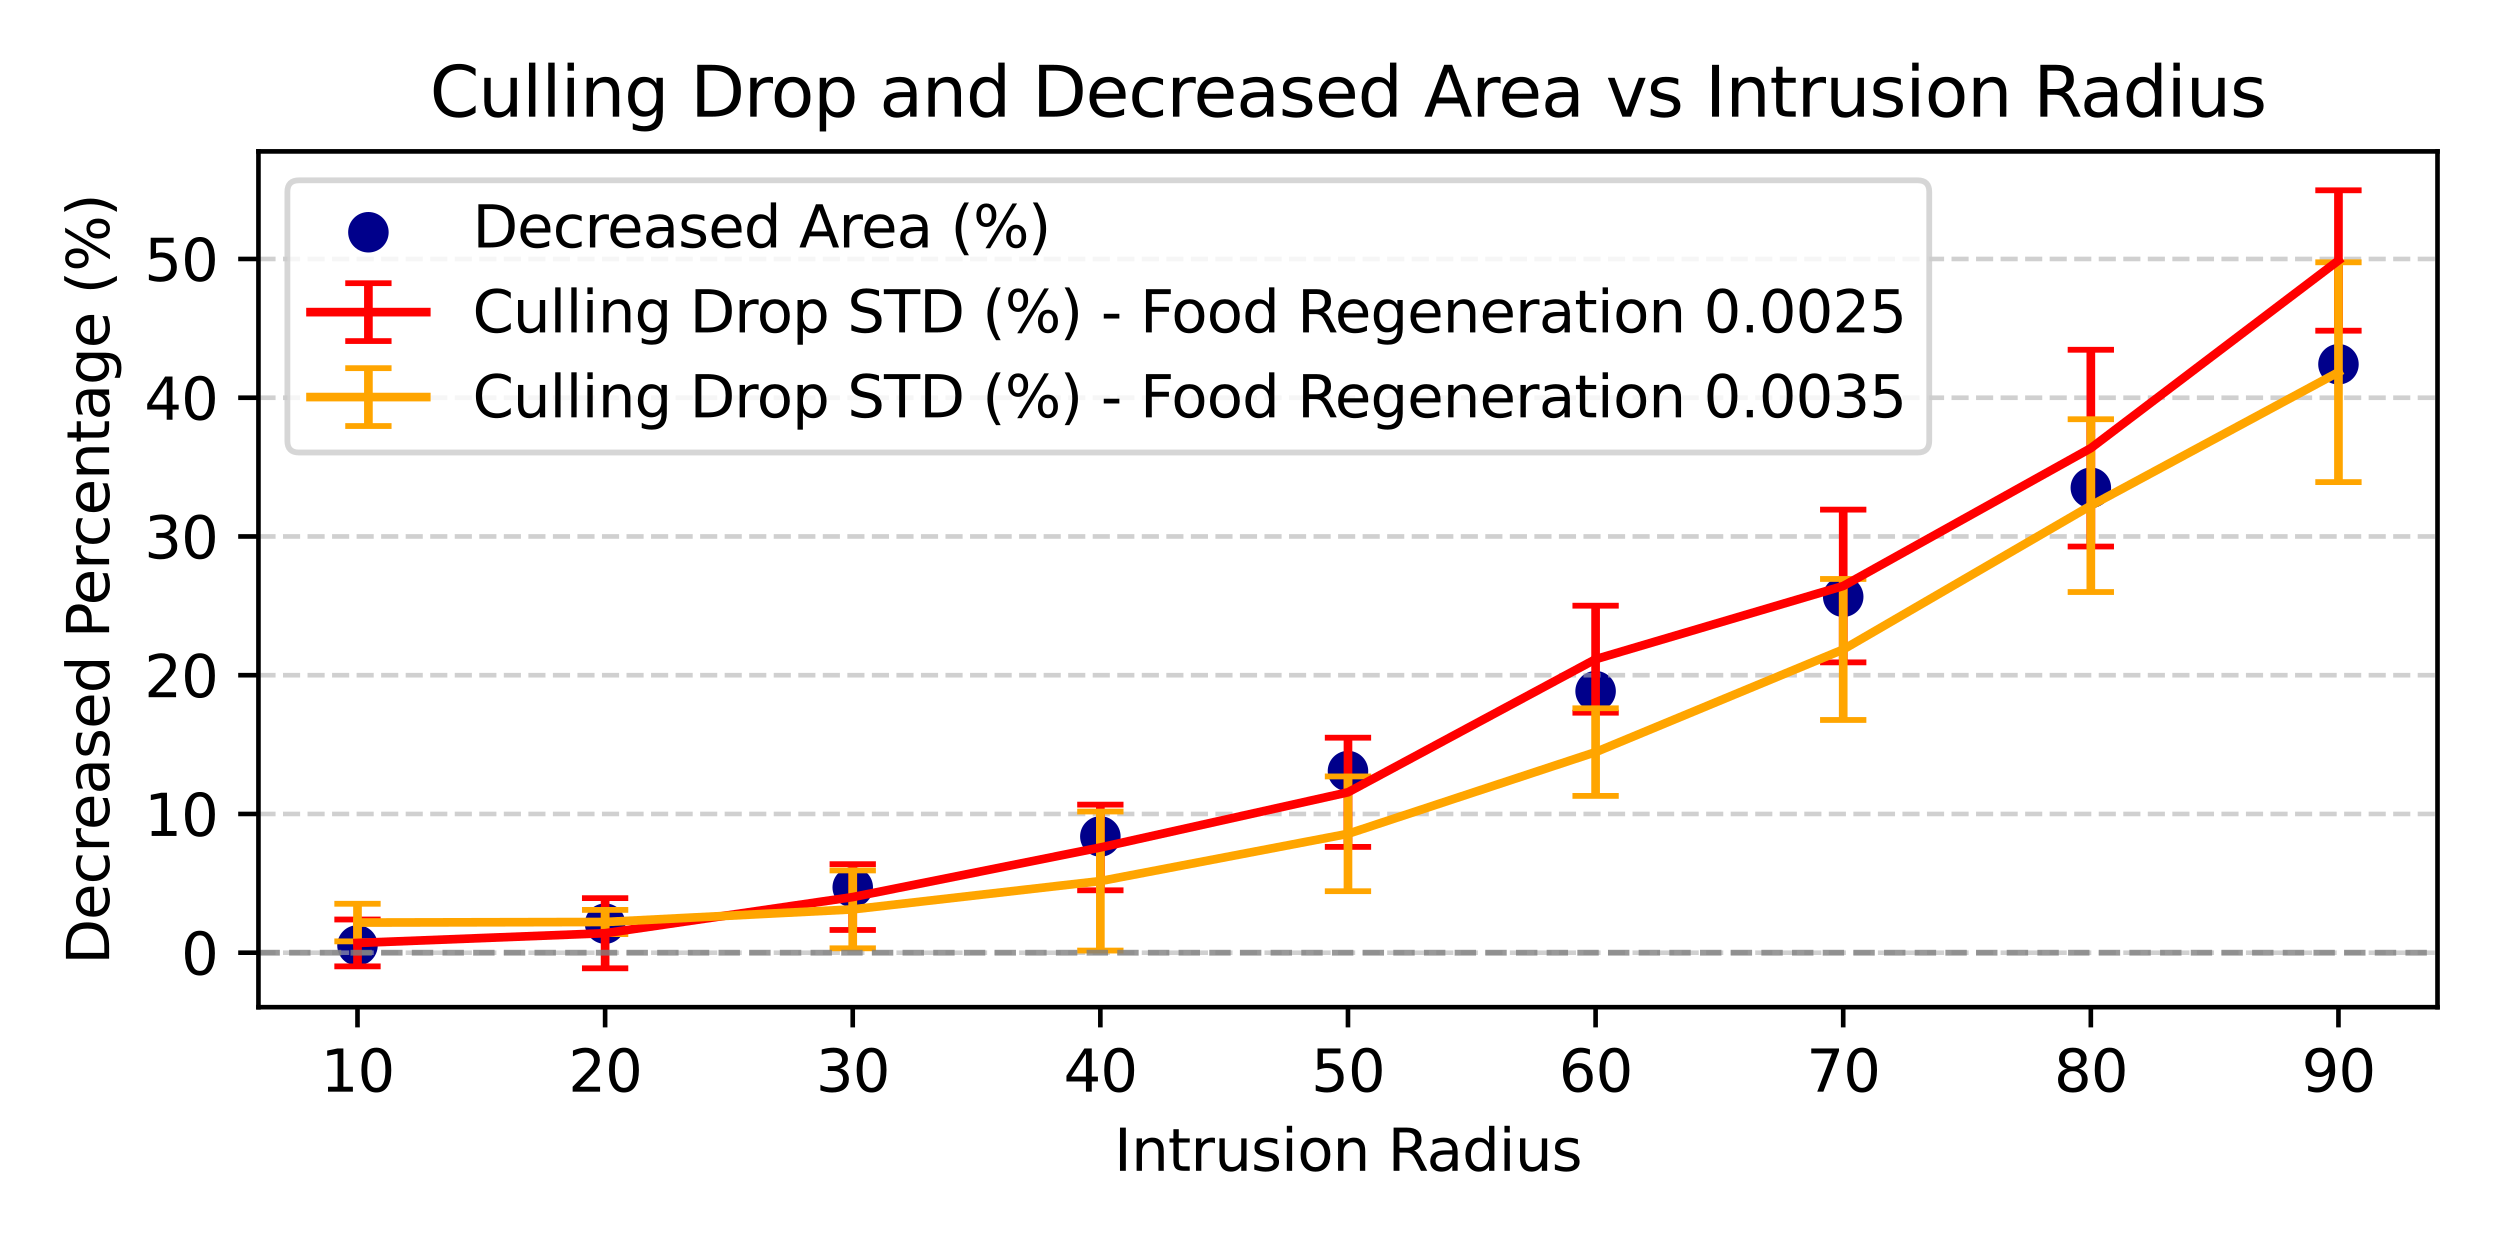 <?xml version="1.0" encoding="utf-8" standalone="no"?>
<!DOCTYPE svg PUBLIC "-//W3C//DTD SVG 1.1//EN"
  "http://www.w3.org/Graphics/SVG/1.1/DTD/svg11.dtd">
<svg xmlns:xlink="http://www.w3.org/1999/xlink" width="432pt" height="216pt" viewBox="0 0 432 216" xmlns="http://www.w3.org/2000/svg" version="1.1">
 <defs>
  <style type="text/css">*{stroke-linejoin: round; stroke-linecap: butt}</style>
 </defs>
 <g id="figure_1">
  <g id="patch_1">
   <path d="M 0 216 
L 432 216 
L 432 0 
L 0 0 
z
" style="fill: #ffffff"/>
  </g>
  <g id="axes_1">
   <g id="patch_2">
    <path d="M 44.66 174.04 
L 421.2 174.04 
L 421.2 26.16 
L 44.66 26.16 
z
" style="fill: #ffffff"/>
   </g>
   <g id="PathCollection_1">
    <defs>
     <path id="m82c7181d21" d="M 0 3 
C 0.796 3 1.559 2.684 2.121 2.121 
C 2.684 1.559 3 0.796 3 0 
C 3 -0.796 2.684 -1.559 2.121 -2.121 
C 1.559 -2.684 0.796 -3 0 -3 
C -0.796 -3 -1.559 -2.684 -2.121 -2.121 
C -2.684 -1.559 -3 -0.796 -3 0 
C -3 0.796 -2.684 1.559 -2.121 2.121 
C -1.559 2.684 -0.796 3 0 3 
z
" style="stroke: #00008b"/>
    </defs>
    <g clip-path="url(#pf0af409a77)">
     <use xlink:href="#m82c7181d21" x="61.775" y="163.373" style="fill: #00008b; stroke: #00008b"/>
     <use xlink:href="#m82c7181d21" x="104.564" y="159.607" style="fill: #00008b; stroke: #00008b"/>
     <use xlink:href="#m82c7181d21" x="147.353" y="153.33" style="fill: #00008b; stroke: #00008b"/>
     <use xlink:href="#m82c7181d21" x="190.141" y="144.542" style="fill: #00008b; stroke: #00008b"/>
     <use xlink:href="#m82c7181d21" x="232.93" y="133.244" style="fill: #00008b; stroke: #00008b"/>
     <use xlink:href="#m82c7181d21" x="275.719" y="119.436" style="fill: #00008b; stroke: #00008b"/>
     <use xlink:href="#m82c7181d21" x="318.507" y="103.116" style="fill: #00008b; stroke: #00008b"/>
     <use xlink:href="#m82c7181d21" x="361.296" y="84.286" style="fill: #00008b; stroke: #00008b"/>
     <use xlink:href="#m82c7181d21" x="404.085" y="62.945" style="fill: #00008b; stroke: #00008b"/>
    </g>
   </g>
   <g id="matplotlib.axis_1">
    <g id="xtick_1">
     <g id="line2d_1">
      <defs>
       <path id="mc4e5db2b30" d="M 0 0 
L 0 3.5 
" style="stroke: #000000; stroke-width: 0.8"/>
      </defs>
      <g>
       <use xlink:href="#mc4e5db2b30" x="61.775" y="174.04" style="stroke: #000000; stroke-width: 0.8"/>
      </g>
     </g>
     <g id="text_1">
      <!-- 10 -->
      <g transform="translate(55.413 188.638) scale(0.1 -0.1)">
       <defs>
        <path id="DejaVuSans-31" d="M 794 531 
L 1825 531 
L 1825 4091 
L 703 3866 
L 703 4441 
L 1819 4666 
L 2450 4666 
L 2450 531 
L 3481 531 
L 3481 0 
L 794 0 
L 794 531 
z
" transform="scale(0.016)"/>
        <path id="DejaVuSans-30" d="M 2034 4250 
Q 1547 4250 1301 3770 
Q 1056 3291 1056 2328 
Q 1056 1369 1301 889 
Q 1547 409 2034 409 
Q 2525 409 2770 889 
Q 3016 1369 3016 2328 
Q 3016 3291 2770 3770 
Q 2525 4250 2034 4250 
z
M 2034 4750 
Q 2819 4750 3233 4129 
Q 3647 3509 3647 2328 
Q 3647 1150 3233 529 
Q 2819 -91 2034 -91 
Q 1250 -91 836 529 
Q 422 1150 422 2328 
Q 422 3509 836 4129 
Q 1250 4750 2034 4750 
z
" transform="scale(0.016)"/>
       </defs>
       <use xlink:href="#DejaVuSans-31"/>
       <use xlink:href="#DejaVuSans-30" transform="translate(63.623 0)"/>
      </g>
     </g>
    </g>
    <g id="xtick_2">
     <g id="line2d_2">
      <g>
       <use xlink:href="#mc4e5db2b30" x="104.564" y="174.04" style="stroke: #000000; stroke-width: 0.8"/>
      </g>
     </g>
     <g id="text_2">
      <!-- 20 -->
      <g transform="translate(98.202 188.638) scale(0.1 -0.1)">
       <defs>
        <path id="DejaVuSans-32" d="M 1228 531 
L 3431 531 
L 3431 0 
L 469 0 
L 469 531 
Q 828 903 1448 1529 
Q 2069 2156 2228 2338 
Q 2531 2678 2651 2914 
Q 2772 3150 2772 3378 
Q 2772 3750 2511 3984 
Q 2250 4219 1831 4219 
Q 1534 4219 1204 4116 
Q 875 4013 500 3803 
L 500 4441 
Q 881 4594 1212 4672 
Q 1544 4750 1819 4750 
Q 2544 4750 2975 4387 
Q 3406 4025 3406 3419 
Q 3406 3131 3298 2873 
Q 3191 2616 2906 2266 
Q 2828 2175 2409 1742 
Q 1991 1309 1228 531 
z
" transform="scale(0.016)"/>
       </defs>
       <use xlink:href="#DejaVuSans-32"/>
       <use xlink:href="#DejaVuSans-30" transform="translate(63.623 0)"/>
      </g>
     </g>
    </g>
    <g id="xtick_3">
     <g id="line2d_3">
      <g>
       <use xlink:href="#mc4e5db2b30" x="147.353" y="174.04" style="stroke: #000000; stroke-width: 0.8"/>
      </g>
     </g>
     <g id="text_3">
      <!-- 30 -->
      <g transform="translate(140.99 188.638) scale(0.1 -0.1)">
       <defs>
        <path id="DejaVuSans-33" d="M 2597 2516 
Q 3050 2419 3304 2112 
Q 3559 1806 3559 1356 
Q 3559 666 3084 287 
Q 2609 -91 1734 -91 
Q 1441 -91 1130 -33 
Q 819 25 488 141 
L 488 750 
Q 750 597 1062 519 
Q 1375 441 1716 441 
Q 2309 441 2620 675 
Q 2931 909 2931 1356 
Q 2931 1769 2642 2001 
Q 2353 2234 1838 2234 
L 1294 2234 
L 1294 2753 
L 1863 2753 
Q 2328 2753 2575 2939 
Q 2822 3125 2822 3475 
Q 2822 3834 2567 4026 
Q 2313 4219 1838 4219 
Q 1578 4219 1281 4162 
Q 984 4106 628 3988 
L 628 4550 
Q 988 4650 1302 4700 
Q 1616 4750 1894 4750 
Q 2613 4750 3031 4423 
Q 3450 4097 3450 3541 
Q 3450 3153 3228 2886 
Q 3006 2619 2597 2516 
z
" transform="scale(0.016)"/>
       </defs>
       <use xlink:href="#DejaVuSans-33"/>
       <use xlink:href="#DejaVuSans-30" transform="translate(63.623 0)"/>
      </g>
     </g>
    </g>
    <g id="xtick_4">
     <g id="line2d_4">
      <g>
       <use xlink:href="#mc4e5db2b30" x="190.141" y="174.04" style="stroke: #000000; stroke-width: 0.8"/>
      </g>
     </g>
     <g id="text_4">
      <!-- 40 -->
      <g transform="translate(183.779 188.638) scale(0.1 -0.1)">
       <defs>
        <path id="DejaVuSans-34" d="M 2419 4116 
L 825 1625 
L 2419 1625 
L 2419 4116 
z
M 2253 4666 
L 3047 4666 
L 3047 1625 
L 3713 1625 
L 3713 1100 
L 3047 1100 
L 3047 0 
L 2419 0 
L 2419 1100 
L 313 1100 
L 313 1709 
L 2253 4666 
z
" transform="scale(0.016)"/>
       </defs>
       <use xlink:href="#DejaVuSans-34"/>
       <use xlink:href="#DejaVuSans-30" transform="translate(63.623 0)"/>
      </g>
     </g>
    </g>
    <g id="xtick_5">
     <g id="line2d_5">
      <g>
       <use xlink:href="#mc4e5db2b30" x="232.93" y="174.04" style="stroke: #000000; stroke-width: 0.8"/>
      </g>
     </g>
     <g id="text_5">
      <!-- 50 -->
      <g transform="translate(226.567 188.638) scale(0.1 -0.1)">
       <defs>
        <path id="DejaVuSans-35" d="M 691 4666 
L 3169 4666 
L 3169 4134 
L 1269 4134 
L 1269 2991 
Q 1406 3038 1543 3061 
Q 1681 3084 1819 3084 
Q 2600 3084 3056 2656 
Q 3513 2228 3513 1497 
Q 3513 744 3044 326 
Q 2575 -91 1722 -91 
Q 1428 -91 1123 -41 
Q 819 9 494 109 
L 494 744 
Q 775 591 1075 516 
Q 1375 441 1709 441 
Q 2250 441 2565 725 
Q 2881 1009 2881 1497 
Q 2881 1984 2565 2268 
Q 2250 2553 1709 2553 
Q 1456 2553 1204 2497 
Q 953 2441 691 2322 
L 691 4666 
z
" transform="scale(0.016)"/>
       </defs>
       <use xlink:href="#DejaVuSans-35"/>
       <use xlink:href="#DejaVuSans-30" transform="translate(63.623 0)"/>
      </g>
     </g>
    </g>
    <g id="xtick_6">
     <g id="line2d_6">
      <g>
       <use xlink:href="#mc4e5db2b30" x="275.719" y="174.04" style="stroke: #000000; stroke-width: 0.8"/>
      </g>
     </g>
     <g id="text_6">
      <!-- 60 -->
      <g transform="translate(269.356 188.638) scale(0.1 -0.1)">
       <defs>
        <path id="DejaVuSans-36" d="M 2113 2584 
Q 1688 2584 1439 2293 
Q 1191 2003 1191 1497 
Q 1191 994 1439 701 
Q 1688 409 2113 409 
Q 2538 409 2786 701 
Q 3034 994 3034 1497 
Q 3034 2003 2786 2293 
Q 2538 2584 2113 2584 
z
M 3366 4563 
L 3366 3988 
Q 3128 4100 2886 4159 
Q 2644 4219 2406 4219 
Q 1781 4219 1451 3797 
Q 1122 3375 1075 2522 
Q 1259 2794 1537 2939 
Q 1816 3084 2150 3084 
Q 2853 3084 3261 2657 
Q 3669 2231 3669 1497 
Q 3669 778 3244 343 
Q 2819 -91 2113 -91 
Q 1303 -91 875 529 
Q 447 1150 447 2328 
Q 447 3434 972 4092 
Q 1497 4750 2381 4750 
Q 2619 4750 2861 4703 
Q 3103 4656 3366 4563 
z
" transform="scale(0.016)"/>
       </defs>
       <use xlink:href="#DejaVuSans-36"/>
       <use xlink:href="#DejaVuSans-30" transform="translate(63.623 0)"/>
      </g>
     </g>
    </g>
    <g id="xtick_7">
     <g id="line2d_7">
      <g>
       <use xlink:href="#mc4e5db2b30" x="318.507" y="174.04" style="stroke: #000000; stroke-width: 0.8"/>
      </g>
     </g>
     <g id="text_7">
      <!-- 70 -->
      <g transform="translate(312.145 188.638) scale(0.1 -0.1)">
       <defs>
        <path id="DejaVuSans-37" d="M 525 4666 
L 3525 4666 
L 3525 4397 
L 1831 0 
L 1172 0 
L 2766 4134 
L 525 4134 
L 525 4666 
z
" transform="scale(0.016)"/>
       </defs>
       <use xlink:href="#DejaVuSans-37"/>
       <use xlink:href="#DejaVuSans-30" transform="translate(63.623 0)"/>
      </g>
     </g>
    </g>
    <g id="xtick_8">
     <g id="line2d_8">
      <g>
       <use xlink:href="#mc4e5db2b30" x="361.296" y="174.04" style="stroke: #000000; stroke-width: 0.8"/>
      </g>
     </g>
     <g id="text_8">
      <!-- 80 -->
      <g transform="translate(354.933 188.638) scale(0.1 -0.1)">
       <defs>
        <path id="DejaVuSans-38" d="M 2034 2216 
Q 1584 2216 1326 1975 
Q 1069 1734 1069 1313 
Q 1069 891 1326 650 
Q 1584 409 2034 409 
Q 2484 409 2743 651 
Q 3003 894 3003 1313 
Q 3003 1734 2745 1975 
Q 2488 2216 2034 2216 
z
M 1403 2484 
Q 997 2584 770 2862 
Q 544 3141 544 3541 
Q 544 4100 942 4425 
Q 1341 4750 2034 4750 
Q 2731 4750 3128 4425 
Q 3525 4100 3525 3541 
Q 3525 3141 3298 2862 
Q 3072 2584 2669 2484 
Q 3125 2378 3379 2068 
Q 3634 1759 3634 1313 
Q 3634 634 3220 271 
Q 2806 -91 2034 -91 
Q 1263 -91 848 271 
Q 434 634 434 1313 
Q 434 1759 690 2068 
Q 947 2378 1403 2484 
z
M 1172 3481 
Q 1172 3119 1398 2916 
Q 1625 2713 2034 2713 
Q 2441 2713 2670 2916 
Q 2900 3119 2900 3481 
Q 2900 3844 2670 4047 
Q 2441 4250 2034 4250 
Q 1625 4250 1398 4047 
Q 1172 3844 1172 3481 
z
" transform="scale(0.016)"/>
       </defs>
       <use xlink:href="#DejaVuSans-38"/>
       <use xlink:href="#DejaVuSans-30" transform="translate(63.623 0)"/>
      </g>
     </g>
    </g>
    <g id="xtick_9">
     <g id="line2d_9">
      <g>
       <use xlink:href="#mc4e5db2b30" x="404.085" y="174.04" style="stroke: #000000; stroke-width: 0.8"/>
      </g>
     </g>
     <g id="text_9">
      <!-- 90 -->
      <g transform="translate(397.722 188.638) scale(0.1 -0.1)">
       <defs>
        <path id="DejaVuSans-39" d="M 703 97 
L 703 672 
Q 941 559 1184 500 
Q 1428 441 1663 441 
Q 2288 441 2617 861 
Q 2947 1281 2994 2138 
Q 2813 1869 2534 1725 
Q 2256 1581 1919 1581 
Q 1219 1581 811 2004 
Q 403 2428 403 3163 
Q 403 3881 828 4315 
Q 1253 4750 1959 4750 
Q 2769 4750 3195 4129 
Q 3622 3509 3622 2328 
Q 3622 1225 3098 567 
Q 2575 -91 1691 -91 
Q 1453 -91 1209 -44 
Q 966 3 703 97 
z
M 1959 2075 
Q 2384 2075 2632 2365 
Q 2881 2656 2881 3163 
Q 2881 3666 2632 3958 
Q 2384 4250 1959 4250 
Q 1534 4250 1286 3958 
Q 1038 3666 1038 3163 
Q 1038 2656 1286 2365 
Q 1534 2075 1959 2075 
z
" transform="scale(0.016)"/>
       </defs>
       <use xlink:href="#DejaVuSans-39"/>
       <use xlink:href="#DejaVuSans-30" transform="translate(63.623 0)"/>
      </g>
     </g>
    </g>
    <g id="text_10">
     <!-- Intrusion Radius -->
     <g transform="translate(192.528 202.317) scale(0.1 -0.1)">
      <defs>
       <path id="DejaVuSans-49" d="M 628 4666 
L 1259 4666 
L 1259 0 
L 628 0 
L 628 4666 
z
" transform="scale(0.016)"/>
       <path id="DejaVuSans-6e" d="M 3513 2113 
L 3513 0 
L 2938 0 
L 2938 2094 
Q 2938 2591 2744 2837 
Q 2550 3084 2163 3084 
Q 1697 3084 1428 2787 
Q 1159 2491 1159 1978 
L 1159 0 
L 581 0 
L 581 3500 
L 1159 3500 
L 1159 2956 
Q 1366 3272 1645 3428 
Q 1925 3584 2291 3584 
Q 2894 3584 3203 3211 
Q 3513 2838 3513 2113 
z
" transform="scale(0.016)"/>
       <path id="DejaVuSans-74" d="M 1172 4494 
L 1172 3500 
L 2356 3500 
L 2356 3053 
L 1172 3053 
L 1172 1153 
Q 1172 725 1289 603 
Q 1406 481 1766 481 
L 2356 481 
L 2356 0 
L 1766 0 
Q 1100 0 847 248 
Q 594 497 594 1153 
L 594 3053 
L 172 3053 
L 172 3500 
L 594 3500 
L 594 4494 
L 1172 4494 
z
" transform="scale(0.016)"/>
       <path id="DejaVuSans-72" d="M 2631 2963 
Q 2534 3019 2420 3045 
Q 2306 3072 2169 3072 
Q 1681 3072 1420 2755 
Q 1159 2438 1159 1844 
L 1159 0 
L 581 0 
L 581 3500 
L 1159 3500 
L 1159 2956 
Q 1341 3275 1631 3429 
Q 1922 3584 2338 3584 
Q 2397 3584 2469 3576 
Q 2541 3569 2628 3553 
L 2631 2963 
z
" transform="scale(0.016)"/>
       <path id="DejaVuSans-75" d="M 544 1381 
L 544 3500 
L 1119 3500 
L 1119 1403 
Q 1119 906 1312 657 
Q 1506 409 1894 409 
Q 2359 409 2629 706 
Q 2900 1003 2900 1516 
L 2900 3500 
L 3475 3500 
L 3475 0 
L 2900 0 
L 2900 538 
Q 2691 219 2414 64 
Q 2138 -91 1772 -91 
Q 1169 -91 856 284 
Q 544 659 544 1381 
z
M 1991 3584 
L 1991 3584 
z
" transform="scale(0.016)"/>
       <path id="DejaVuSans-73" d="M 2834 3397 
L 2834 2853 
Q 2591 2978 2328 3040 
Q 2066 3103 1784 3103 
Q 1356 3103 1142 2972 
Q 928 2841 928 2578 
Q 928 2378 1081 2264 
Q 1234 2150 1697 2047 
L 1894 2003 
Q 2506 1872 2764 1633 
Q 3022 1394 3022 966 
Q 3022 478 2636 193 
Q 2250 -91 1575 -91 
Q 1294 -91 989 -36 
Q 684 19 347 128 
L 347 722 
Q 666 556 975 473 
Q 1284 391 1588 391 
Q 1994 391 2212 530 
Q 2431 669 2431 922 
Q 2431 1156 2273 1281 
Q 2116 1406 1581 1522 
L 1381 1569 
Q 847 1681 609 1914 
Q 372 2147 372 2553 
Q 372 3047 722 3315 
Q 1072 3584 1716 3584 
Q 2034 3584 2315 3537 
Q 2597 3491 2834 3397 
z
" transform="scale(0.016)"/>
       <path id="DejaVuSans-69" d="M 603 3500 
L 1178 3500 
L 1178 0 
L 603 0 
L 603 3500 
z
M 603 4863 
L 1178 4863 
L 1178 4134 
L 603 4134 
L 603 4863 
z
" transform="scale(0.016)"/>
       <path id="DejaVuSans-6f" d="M 1959 3097 
Q 1497 3097 1228 2736 
Q 959 2375 959 1747 
Q 959 1119 1226 758 
Q 1494 397 1959 397 
Q 2419 397 2687 759 
Q 2956 1122 2956 1747 
Q 2956 2369 2687 2733 
Q 2419 3097 1959 3097 
z
M 1959 3584 
Q 2709 3584 3137 3096 
Q 3566 2609 3566 1747 
Q 3566 888 3137 398 
Q 2709 -91 1959 -91 
Q 1206 -91 779 398 
Q 353 888 353 1747 
Q 353 2609 779 3096 
Q 1206 3584 1959 3584 
z
" transform="scale(0.016)"/>
       <path id="DejaVuSans-20" transform="scale(0.016)"/>
       <path id="DejaVuSans-52" d="M 2841 2188 
Q 3044 2119 3236 1894 
Q 3428 1669 3622 1275 
L 4263 0 
L 3584 0 
L 2988 1197 
Q 2756 1666 2539 1819 
Q 2322 1972 1947 1972 
L 1259 1972 
L 1259 0 
L 628 0 
L 628 4666 
L 2053 4666 
Q 2853 4666 3247 4331 
Q 3641 3997 3641 3322 
Q 3641 2881 3436 2590 
Q 3231 2300 2841 2188 
z
M 1259 4147 
L 1259 2491 
L 2053 2491 
Q 2509 2491 2742 2702 
Q 2975 2913 2975 3322 
Q 2975 3731 2742 3939 
Q 2509 4147 2053 4147 
L 1259 4147 
z
" transform="scale(0.016)"/>
       <path id="DejaVuSans-61" d="M 2194 1759 
Q 1497 1759 1228 1600 
Q 959 1441 959 1056 
Q 959 750 1161 570 
Q 1363 391 1709 391 
Q 2188 391 2477 730 
Q 2766 1069 2766 1631 
L 2766 1759 
L 2194 1759 
z
M 3341 1997 
L 3341 0 
L 2766 0 
L 2766 531 
Q 2569 213 2275 61 
Q 1981 -91 1556 -91 
Q 1019 -91 701 211 
Q 384 513 384 1019 
Q 384 1609 779 1909 
Q 1175 2209 1959 2209 
L 2766 2209 
L 2766 2266 
Q 2766 2663 2505 2880 
Q 2244 3097 1772 3097 
Q 1472 3097 1187 3025 
Q 903 2953 641 2809 
L 641 3341 
Q 956 3463 1253 3523 
Q 1550 3584 1831 3584 
Q 2591 3584 2966 3190 
Q 3341 2797 3341 1997 
z
" transform="scale(0.016)"/>
       <path id="DejaVuSans-64" d="M 2906 2969 
L 2906 4863 
L 3481 4863 
L 3481 0 
L 2906 0 
L 2906 525 
Q 2725 213 2448 61 
Q 2172 -91 1784 -91 
Q 1150 -91 751 415 
Q 353 922 353 1747 
Q 353 2572 751 3078 
Q 1150 3584 1784 3584 
Q 2172 3584 2448 3432 
Q 2725 3281 2906 2969 
z
M 947 1747 
Q 947 1113 1208 752 
Q 1469 391 1925 391 
Q 2381 391 2643 752 
Q 2906 1113 2906 1747 
Q 2906 2381 2643 2742 
Q 2381 3103 1925 3103 
Q 1469 3103 1208 2742 
Q 947 2381 947 1747 
z
" transform="scale(0.016)"/>
      </defs>
      <use xlink:href="#DejaVuSans-49"/>
      <use xlink:href="#DejaVuSans-6e" transform="translate(29.492 0)"/>
      <use xlink:href="#DejaVuSans-74" transform="translate(92.871 0)"/>
      <use xlink:href="#DejaVuSans-72" transform="translate(132.08 0)"/>
      <use xlink:href="#DejaVuSans-75" transform="translate(173.193 0)"/>
      <use xlink:href="#DejaVuSans-73" transform="translate(236.572 0)"/>
      <use xlink:href="#DejaVuSans-69" transform="translate(288.672 0)"/>
      <use xlink:href="#DejaVuSans-6f" transform="translate(316.455 0)"/>
      <use xlink:href="#DejaVuSans-6e" transform="translate(377.637 0)"/>
      <use xlink:href="#DejaVuSans-20" transform="translate(441.016 0)"/>
      <use xlink:href="#DejaVuSans-52" transform="translate(472.803 0)"/>
      <use xlink:href="#DejaVuSans-61" transform="translate(540.035 0)"/>
      <use xlink:href="#DejaVuSans-64" transform="translate(601.314 0)"/>
      <use xlink:href="#DejaVuSans-69" transform="translate(664.791 0)"/>
      <use xlink:href="#DejaVuSans-75" transform="translate(692.574 0)"/>
      <use xlink:href="#DejaVuSans-73" transform="translate(755.953 0)"/>
     </g>
    </g>
   </g>
   <g id="matplotlib.axis_2">
    <g id="ytick_1">
     <g id="line2d_10">
      <path d="M 44.66 164.628 
L 421.2 164.628 
" clip-path="url(#pf0af409a77)" style="fill: none; stroke-dasharray: 2.96,1.28; stroke-dashoffset: 0; stroke: #b0b0b0; stroke-opacity: 0.6; stroke-width: 0.8"/>
     </g>
     <g id="line2d_11">
      <defs>
       <path id="mb308172430" d="M 0 0 
L -3.5 0 
" style="stroke: #000000; stroke-width: 0.8"/>
      </defs>
      <g>
       <use xlink:href="#mb308172430" x="44.66" y="164.628" style="stroke: #000000; stroke-width: 0.8"/>
      </g>
     </g>
     <g id="text_11">
      <!-- 0 -->
      <g transform="translate(31.297 168.427) scale(0.1 -0.1)">
       <use xlink:href="#DejaVuSans-30"/>
      </g>
     </g>
    </g>
    <g id="ytick_2">
     <g id="line2d_12">
      <path d="M 44.66 140.653 
L 421.2 140.653 
" clip-path="url(#pf0af409a77)" style="fill: none; stroke-dasharray: 2.96,1.28; stroke-dashoffset: 0; stroke: #b0b0b0; stroke-opacity: 0.6; stroke-width: 0.8"/>
     </g>
     <g id="line2d_13">
      <g>
       <use xlink:href="#mb308172430" x="44.66" y="140.653" style="stroke: #000000; stroke-width: 0.8"/>
      </g>
     </g>
     <g id="text_12">
      <!-- 10 -->
      <g transform="translate(24.935 144.452) scale(0.1 -0.1)">
       <use xlink:href="#DejaVuSans-31"/>
       <use xlink:href="#DejaVuSans-30" transform="translate(63.623 0)"/>
      </g>
     </g>
    </g>
    <g id="ytick_3">
     <g id="line2d_14">
      <path d="M 44.66 116.677 
L 421.2 116.677 
" clip-path="url(#pf0af409a77)" style="fill: none; stroke-dasharray: 2.96,1.28; stroke-dashoffset: 0; stroke: #b0b0b0; stroke-opacity: 0.6; stroke-width: 0.8"/>
     </g>
     <g id="line2d_15">
      <g>
       <use xlink:href="#mb308172430" x="44.66" y="116.677" style="stroke: #000000; stroke-width: 0.8"/>
      </g>
     </g>
     <g id="text_13">
      <!-- 20 -->
      <g transform="translate(24.935 120.477) scale(0.1 -0.1)">
       <use xlink:href="#DejaVuSans-32"/>
       <use xlink:href="#DejaVuSans-30" transform="translate(63.623 0)"/>
      </g>
     </g>
    </g>
    <g id="ytick_4">
     <g id="line2d_16">
      <path d="M 44.66 92.702 
L 421.2 92.702 
" clip-path="url(#pf0af409a77)" style="fill: none; stroke-dasharray: 2.96,1.28; stroke-dashoffset: 0; stroke: #b0b0b0; stroke-opacity: 0.6; stroke-width: 0.8"/>
     </g>
     <g id="line2d_17">
      <g>
       <use xlink:href="#mb308172430" x="44.66" y="92.702" style="stroke: #000000; stroke-width: 0.8"/>
      </g>
     </g>
     <g id="text_14">
      <!-- 30 -->
      <g transform="translate(24.935 96.501) scale(0.1 -0.1)">
       <use xlink:href="#DejaVuSans-33"/>
       <use xlink:href="#DejaVuSans-30" transform="translate(63.623 0)"/>
      </g>
     </g>
    </g>
    <g id="ytick_5">
     <g id="line2d_18">
      <path d="M 44.66 68.727 
L 421.2 68.727 
" clip-path="url(#pf0af409a77)" style="fill: none; stroke-dasharray: 2.96,1.28; stroke-dashoffset: 0; stroke: #b0b0b0; stroke-opacity: 0.6; stroke-width: 0.8"/>
     </g>
     <g id="line2d_19">
      <g>
       <use xlink:href="#mb308172430" x="44.66" y="68.727" style="stroke: #000000; stroke-width: 0.8"/>
      </g>
     </g>
     <g id="text_15">
      <!-- 40 -->
      <g transform="translate(24.935 72.526) scale(0.1 -0.1)">
       <use xlink:href="#DejaVuSans-34"/>
       <use xlink:href="#DejaVuSans-30" transform="translate(63.623 0)"/>
      </g>
     </g>
    </g>
    <g id="ytick_6">
     <g id="line2d_20">
      <path d="M 44.66 44.751 
L 421.2 44.751 
" clip-path="url(#pf0af409a77)" style="fill: none; stroke-dasharray: 2.96,1.28; stroke-dashoffset: 0; stroke: #b0b0b0; stroke-opacity: 0.6; stroke-width: 0.8"/>
     </g>
     <g id="line2d_21">
      <g>
       <use xlink:href="#mb308172430" x="44.66" y="44.751" style="stroke: #000000; stroke-width: 0.8"/>
      </g>
     </g>
     <g id="text_16">
      <!-- 50 -->
      <g transform="translate(24.935 48.551) scale(0.1 -0.1)">
       <use xlink:href="#DejaVuSans-35"/>
       <use xlink:href="#DejaVuSans-30" transform="translate(63.623 0)"/>
      </g>
     </g>
    </g>
    <g id="text_17">
     <!-- Decreased Percentage (%) -->
     <g transform="translate(18.855 166.668) rotate(-90) scale(0.1 -0.1)">
      <defs>
       <path id="DejaVuSans-44" d="M 1259 4147 
L 1259 519 
L 2022 519 
Q 2988 519 3436 956 
Q 3884 1394 3884 2338 
Q 3884 3275 3436 3711 
Q 2988 4147 2022 4147 
L 1259 4147 
z
M 628 4666 
L 1925 4666 
Q 3281 4666 3915 4102 
Q 4550 3538 4550 2338 
Q 4550 1131 3912 565 
Q 3275 0 1925 0 
L 628 0 
L 628 4666 
z
" transform="scale(0.016)"/>
       <path id="DejaVuSans-65" d="M 3597 1894 
L 3597 1613 
L 953 1613 
Q 991 1019 1311 708 
Q 1631 397 2203 397 
Q 2534 397 2845 478 
Q 3156 559 3463 722 
L 3463 178 
Q 3153 47 2828 -22 
Q 2503 -91 2169 -91 
Q 1331 -91 842 396 
Q 353 884 353 1716 
Q 353 2575 817 3079 
Q 1281 3584 2069 3584 
Q 2775 3584 3186 3129 
Q 3597 2675 3597 1894 
z
M 3022 2063 
Q 3016 2534 2758 2815 
Q 2500 3097 2075 3097 
Q 1594 3097 1305 2825 
Q 1016 2553 972 2059 
L 3022 2063 
z
" transform="scale(0.016)"/>
       <path id="DejaVuSans-63" d="M 3122 3366 
L 3122 2828 
Q 2878 2963 2633 3030 
Q 2388 3097 2138 3097 
Q 1578 3097 1268 2742 
Q 959 2388 959 1747 
Q 959 1106 1268 751 
Q 1578 397 2138 397 
Q 2388 397 2633 464 
Q 2878 531 3122 666 
L 3122 134 
Q 2881 22 2623 -34 
Q 2366 -91 2075 -91 
Q 1284 -91 818 406 
Q 353 903 353 1747 
Q 353 2603 823 3093 
Q 1294 3584 2113 3584 
Q 2378 3584 2631 3529 
Q 2884 3475 3122 3366 
z
" transform="scale(0.016)"/>
       <path id="DejaVuSans-50" d="M 1259 4147 
L 1259 2394 
L 2053 2394 
Q 2494 2394 2734 2622 
Q 2975 2850 2975 3272 
Q 2975 3691 2734 3919 
Q 2494 4147 2053 4147 
L 1259 4147 
z
M 628 4666 
L 2053 4666 
Q 2838 4666 3239 4311 
Q 3641 3956 3641 3272 
Q 3641 2581 3239 2228 
Q 2838 1875 2053 1875 
L 1259 1875 
L 1259 0 
L 628 0 
L 628 4666 
z
" transform="scale(0.016)"/>
       <path id="DejaVuSans-67" d="M 2906 1791 
Q 2906 2416 2648 2759 
Q 2391 3103 1925 3103 
Q 1463 3103 1205 2759 
Q 947 2416 947 1791 
Q 947 1169 1205 825 
Q 1463 481 1925 481 
Q 2391 481 2648 825 
Q 2906 1169 2906 1791 
z
M 3481 434 
Q 3481 -459 3084 -895 
Q 2688 -1331 1869 -1331 
Q 1566 -1331 1297 -1286 
Q 1028 -1241 775 -1147 
L 775 -588 
Q 1028 -725 1275 -790 
Q 1522 -856 1778 -856 
Q 2344 -856 2625 -561 
Q 2906 -266 2906 331 
L 2906 616 
Q 2728 306 2450 153 
Q 2172 0 1784 0 
Q 1141 0 747 490 
Q 353 981 353 1791 
Q 353 2603 747 3093 
Q 1141 3584 1784 3584 
Q 2172 3584 2450 3431 
Q 2728 3278 2906 2969 
L 2906 3500 
L 3481 3500 
L 3481 434 
z
" transform="scale(0.016)"/>
       <path id="DejaVuSans-28" d="M 1984 4856 
Q 1566 4138 1362 3434 
Q 1159 2731 1159 2009 
Q 1159 1288 1364 580 
Q 1569 -128 1984 -844 
L 1484 -844 
Q 1016 -109 783 600 
Q 550 1309 550 2009 
Q 550 2706 781 3412 
Q 1013 4119 1484 4856 
L 1984 4856 
z
" transform="scale(0.016)"/>
       <path id="DejaVuSans-25" d="M 4653 2053 
Q 4381 2053 4226 1822 
Q 4072 1591 4072 1178 
Q 4072 772 4226 539 
Q 4381 306 4653 306 
Q 4919 306 5073 539 
Q 5228 772 5228 1178 
Q 5228 1588 5073 1820 
Q 4919 2053 4653 2053 
z
M 4653 2450 
Q 5147 2450 5437 2106 
Q 5728 1763 5728 1178 
Q 5728 594 5436 251 
Q 5144 -91 4653 -91 
Q 4153 -91 3862 251 
Q 3572 594 3572 1178 
Q 3572 1766 3864 2108 
Q 4156 2450 4653 2450 
z
M 1428 4353 
Q 1159 4353 1004 4120 
Q 850 3888 850 3481 
Q 850 3069 1003 2837 
Q 1156 2606 1428 2606 
Q 1700 2606 1854 2837 
Q 2009 3069 2009 3481 
Q 2009 3884 1853 4118 
Q 1697 4353 1428 4353 
z
M 4250 4750 
L 4750 4750 
L 1831 -91 
L 1331 -91 
L 4250 4750 
z
M 1428 4750 
Q 1922 4750 2215 4408 
Q 2509 4066 2509 3481 
Q 2509 2891 2217 2550 
Q 1925 2209 1428 2209 
Q 931 2209 642 2551 
Q 353 2894 353 3481 
Q 353 4063 643 4406 
Q 934 4750 1428 4750 
z
" transform="scale(0.016)"/>
       <path id="DejaVuSans-29" d="M 513 4856 
L 1013 4856 
Q 1481 4119 1714 3412 
Q 1947 2706 1947 2009 
Q 1947 1309 1714 600 
Q 1481 -109 1013 -844 
L 513 -844 
Q 928 -128 1133 580 
Q 1338 1288 1338 2009 
Q 1338 2731 1133 3434 
Q 928 4138 513 4856 
z
" transform="scale(0.016)"/>
      </defs>
      <use xlink:href="#DejaVuSans-44"/>
      <use xlink:href="#DejaVuSans-65" transform="translate(77.002 0)"/>
      <use xlink:href="#DejaVuSans-63" transform="translate(138.525 0)"/>
      <use xlink:href="#DejaVuSans-72" transform="translate(193.506 0)"/>
      <use xlink:href="#DejaVuSans-65" transform="translate(232.369 0)"/>
      <use xlink:href="#DejaVuSans-61" transform="translate(293.893 0)"/>
      <use xlink:href="#DejaVuSans-73" transform="translate(355.172 0)"/>
      <use xlink:href="#DejaVuSans-65" transform="translate(407.271 0)"/>
      <use xlink:href="#DejaVuSans-64" transform="translate(468.795 0)"/>
      <use xlink:href="#DejaVuSans-20" transform="translate(532.271 0)"/>
      <use xlink:href="#DejaVuSans-50" transform="translate(564.059 0)"/>
      <use xlink:href="#DejaVuSans-65" transform="translate(620.736 0)"/>
      <use xlink:href="#DejaVuSans-72" transform="translate(682.26 0)"/>
      <use xlink:href="#DejaVuSans-63" transform="translate(721.123 0)"/>
      <use xlink:href="#DejaVuSans-65" transform="translate(776.104 0)"/>
      <use xlink:href="#DejaVuSans-6e" transform="translate(837.627 0)"/>
      <use xlink:href="#DejaVuSans-74" transform="translate(901.006 0)"/>
      <use xlink:href="#DejaVuSans-61" transform="translate(940.215 0)"/>
      <use xlink:href="#DejaVuSans-67" transform="translate(1001.494 0)"/>
      <use xlink:href="#DejaVuSans-65" transform="translate(1064.971 0)"/>
      <use xlink:href="#DejaVuSans-20" transform="translate(1126.494 0)"/>
      <use xlink:href="#DejaVuSans-28" transform="translate(1158.281 0)"/>
      <use xlink:href="#DejaVuSans-25" transform="translate(1197.295 0)"/>
      <use xlink:href="#DejaVuSans-29" transform="translate(1292.314 0)"/>
     </g>
    </g>
   </g>
   <g id="LineCollection_1">
    <path d="M 61.775 166.99 
L 61.775 158.89 
" clip-path="url(#pf0af409a77)" style="fill: none; stroke: #ff0000; stroke-width: 1.5"/>
    <path d="M 104.564 167.318 
L 104.564 155.198 
" clip-path="url(#pf0af409a77)" style="fill: none; stroke: #ff0000; stroke-width: 1.5"/>
    <path d="M 147.353 160.699 
L 147.353 149.324 
" clip-path="url(#pf0af409a77)" style="fill: none; stroke: #ff0000; stroke-width: 1.5"/>
    <path d="M 190.141 153.846 
L 190.141 139.043 
" clip-path="url(#pf0af409a77)" style="fill: none; stroke: #ff0000; stroke-width: 1.5"/>
    <path d="M 232.93 146.345 
L 232.93 127.473 
" clip-path="url(#pf0af409a77)" style="fill: none; stroke: #ff0000; stroke-width: 1.5"/>
    <path d="M 275.719 123.156 
L 275.719 104.661 
" clip-path="url(#pf0af409a77)" style="fill: none; stroke: #ff0000; stroke-width: 1.5"/>
    <path d="M 318.507 114.456 
L 318.507 88.063 
" clip-path="url(#pf0af409a77)" style="fill: none; stroke: #ff0000; stroke-width: 1.5"/>
    <path d="M 361.296 94.441 
L 361.296 60.439 
" clip-path="url(#pf0af409a77)" style="fill: none; stroke: #ff0000; stroke-width: 1.5"/>
    <path d="M 404.085 57.145 
L 404.085 32.882 
" clip-path="url(#pf0af409a77)" style="fill: none; stroke: #ff0000; stroke-width: 1.5"/>
   </g>
   <g id="line2d_22">
    <defs>
     <path id="m78da8fa33b" d="M 4 0 
L -4 -0 
" style="stroke: #ff0000"/>
    </defs>
    <g clip-path="url(#pf0af409a77)">
     <use xlink:href="#m78da8fa33b" x="61.775" y="166.99" style="fill: #ff0000; stroke: #ff0000"/>
     <use xlink:href="#m78da8fa33b" x="104.564" y="167.318" style="fill: #ff0000; stroke: #ff0000"/>
     <use xlink:href="#m78da8fa33b" x="147.353" y="160.699" style="fill: #ff0000; stroke: #ff0000"/>
     <use xlink:href="#m78da8fa33b" x="190.141" y="153.846" style="fill: #ff0000; stroke: #ff0000"/>
     <use xlink:href="#m78da8fa33b" x="232.93" y="146.345" style="fill: #ff0000; stroke: #ff0000"/>
     <use xlink:href="#m78da8fa33b" x="275.719" y="123.156" style="fill: #ff0000; stroke: #ff0000"/>
     <use xlink:href="#m78da8fa33b" x="318.507" y="114.456" style="fill: #ff0000; stroke: #ff0000"/>
     <use xlink:href="#m78da8fa33b" x="361.296" y="94.441" style="fill: #ff0000; stroke: #ff0000"/>
     <use xlink:href="#m78da8fa33b" x="404.085" y="57.145" style="fill: #ff0000; stroke: #ff0000"/>
    </g>
   </g>
   <g id="line2d_23">
    <g clip-path="url(#pf0af409a77)">
     <use xlink:href="#m78da8fa33b" x="61.775" y="158.89" style="fill: #ff0000; stroke: #ff0000"/>
     <use xlink:href="#m78da8fa33b" x="104.564" y="155.198" style="fill: #ff0000; stroke: #ff0000"/>
     <use xlink:href="#m78da8fa33b" x="147.353" y="149.324" style="fill: #ff0000; stroke: #ff0000"/>
     <use xlink:href="#m78da8fa33b" x="190.141" y="139.043" style="fill: #ff0000; stroke: #ff0000"/>
     <use xlink:href="#m78da8fa33b" x="232.93" y="127.473" style="fill: #ff0000; stroke: #ff0000"/>
     <use xlink:href="#m78da8fa33b" x="275.719" y="104.661" style="fill: #ff0000; stroke: #ff0000"/>
     <use xlink:href="#m78da8fa33b" x="318.507" y="88.063" style="fill: #ff0000; stroke: #ff0000"/>
     <use xlink:href="#m78da8fa33b" x="361.296" y="60.439" style="fill: #ff0000; stroke: #ff0000"/>
     <use xlink:href="#m78da8fa33b" x="404.085" y="32.882" style="fill: #ff0000; stroke: #ff0000"/>
    </g>
   </g>
   <g id="LineCollection_2">
    <path d="M 61.775 162.669 
L 61.775 156.174 
" clip-path="url(#pf0af409a77)" style="fill: none; stroke: #ffa500; stroke-width: 1.5"/>
    <path d="M 104.564 161.41 
L 104.564 157.23 
" clip-path="url(#pf0af409a77)" style="fill: none; stroke: #ffa500; stroke-width: 1.5"/>
    <path d="M 147.353 163.867 
L 147.353 150.412 
" clip-path="url(#pf0af409a77)" style="fill: none; stroke: #ffa500; stroke-width: 1.5"/>
    <path d="M 190.141 164.26 
L 190.141 140.233 
" clip-path="url(#pf0af409a77)" style="fill: none; stroke: #ffa500; stroke-width: 1.5"/>
    <path d="M 232.93 154 
L 232.93 134.163 
" clip-path="url(#pf0af409a77)" style="fill: none; stroke: #ffa500; stroke-width: 1.5"/>
    <path d="M 275.719 137.535 
L 275.719 122.389 
" clip-path="url(#pf0af409a77)" style="fill: none; stroke: #ffa500; stroke-width: 1.5"/>
    <path d="M 318.507 124.414 
L 318.507 100.043 
" clip-path="url(#pf0af409a77)" style="fill: none; stroke: #ffa500; stroke-width: 1.5"/>
    <path d="M 361.296 102.306 
L 361.296 72.439 
" clip-path="url(#pf0af409a77)" style="fill: none; stroke: #ffa500; stroke-width: 1.5"/>
    <path d="M 404.085 83.304 
L 404.085 45.322 
" clip-path="url(#pf0af409a77)" style="fill: none; stroke: #ffa500; stroke-width: 1.5"/>
   </g>
   <g id="line2d_24">
    <defs>
     <path id="mc959643519" d="M 4 0 
L -4 -0 
" style="stroke: #ffa500"/>
    </defs>
    <g clip-path="url(#pf0af409a77)">
     <use xlink:href="#mc959643519" x="61.775" y="162.669" style="fill: #ffa500; stroke: #ffa500"/>
     <use xlink:href="#mc959643519" x="104.564" y="161.41" style="fill: #ffa500; stroke: #ffa500"/>
     <use xlink:href="#mc959643519" x="147.353" y="163.867" style="fill: #ffa500; stroke: #ffa500"/>
     <use xlink:href="#mc959643519" x="190.141" y="164.26" style="fill: #ffa500; stroke: #ffa500"/>
     <use xlink:href="#mc959643519" x="232.93" y="154" style="fill: #ffa500; stroke: #ffa500"/>
     <use xlink:href="#mc959643519" x="275.719" y="137.535" style="fill: #ffa500; stroke: #ffa500"/>
     <use xlink:href="#mc959643519" x="318.507" y="124.414" style="fill: #ffa500; stroke: #ffa500"/>
     <use xlink:href="#mc959643519" x="361.296" y="102.306" style="fill: #ffa500; stroke: #ffa500"/>
     <use xlink:href="#mc959643519" x="404.085" y="83.304" style="fill: #ffa500; stroke: #ffa500"/>
    </g>
   </g>
   <g id="line2d_25">
    <g clip-path="url(#pf0af409a77)">
     <use xlink:href="#mc959643519" x="61.775" y="156.174" style="fill: #ffa500; stroke: #ffa500"/>
     <use xlink:href="#mc959643519" x="104.564" y="157.23" style="fill: #ffa500; stroke: #ffa500"/>
     <use xlink:href="#mc959643519" x="147.353" y="150.412" style="fill: #ffa500; stroke: #ffa500"/>
     <use xlink:href="#mc959643519" x="190.141" y="140.233" style="fill: #ffa500; stroke: #ffa500"/>
     <use xlink:href="#mc959643519" x="232.93" y="134.163" style="fill: #ffa500; stroke: #ffa500"/>
     <use xlink:href="#mc959643519" x="275.719" y="122.389" style="fill: #ffa500; stroke: #ffa500"/>
     <use xlink:href="#mc959643519" x="318.507" y="100.043" style="fill: #ffa500; stroke: #ffa500"/>
     <use xlink:href="#mc959643519" x="361.296" y="72.439" style="fill: #ffa500; stroke: #ffa500"/>
     <use xlink:href="#mc959643519" x="404.085" y="45.322" style="fill: #ffa500; stroke: #ffa500"/>
    </g>
   </g>
   <g id="line2d_26">
    <path d="M 44.66 164.628 
L 421.2 164.628 
" clip-path="url(#pf0af409a77)" style="fill: none; stroke-dasharray: 3.7,1.6; stroke-dashoffset: 0; stroke: #808080; stroke-opacity: 0.8"/>
   </g>
   <g id="line2d_27">
    <path d="M 61.775 162.94 
L 104.564 161.258 
L 147.353 155.012 
L 190.141 146.444 
L 232.93 136.909 
L 275.719 113.908 
L 318.507 101.26 
L 361.296 77.44 
L 404.085 45.014 
" clip-path="url(#pf0af409a77)" style="fill: none; stroke: #ff0000; stroke-width: 1.5; stroke-linecap: square"/>
   </g>
   <g id="line2d_28">
    <path d="M 61.775 159.421 
L 104.564 159.32 
L 147.353 157.14 
L 190.141 152.247 
L 232.93 144.081 
L 275.719 129.962 
L 318.507 112.228 
L 361.296 87.372 
L 404.085 64.313 
" clip-path="url(#pf0af409a77)" style="fill: none; stroke: #ffa500; stroke-width: 1.5; stroke-linecap: square"/>
   </g>
   <g id="patch_3">
    <path d="M 44.66 174.04 
L 44.66 26.16 
" style="fill: none; stroke: #000000; stroke-width: 0.8; stroke-linejoin: miter; stroke-linecap: square"/>
   </g>
   <g id="patch_4">
    <path d="M 421.2 174.04 
L 421.2 26.16 
" style="fill: none; stroke: #000000; stroke-width: 0.8; stroke-linejoin: miter; stroke-linecap: square"/>
   </g>
   <g id="patch_5">
    <path d="M 44.66 174.04 
L 421.2 174.04 
" style="fill: none; stroke: #000000; stroke-width: 0.8; stroke-linejoin: miter; stroke-linecap: square"/>
   </g>
   <g id="patch_6">
    <path d="M 44.66 26.16 
L 421.2 26.16 
" style="fill: none; stroke: #000000; stroke-width: 0.8; stroke-linejoin: miter; stroke-linecap: square"/>
   </g>
   <g id="text_18">
    <!-- Culling Drop and Decreased Area vs Intrusion Radius -->
    <g transform="translate(74.263 20.16) scale(0.12 -0.12)">
     <defs>
      <path id="DejaVuSans-43" d="M 4122 4306 
L 4122 3641 
Q 3803 3938 3442 4084 
Q 3081 4231 2675 4231 
Q 1875 4231 1450 3742 
Q 1025 3253 1025 2328 
Q 1025 1406 1450 917 
Q 1875 428 2675 428 
Q 3081 428 3442 575 
Q 3803 722 4122 1019 
L 4122 359 
Q 3791 134 3420 21 
Q 3050 -91 2638 -91 
Q 1578 -91 968 557 
Q 359 1206 359 2328 
Q 359 3453 968 4101 
Q 1578 4750 2638 4750 
Q 3056 4750 3426 4639 
Q 3797 4528 4122 4306 
z
" transform="scale(0.016)"/>
      <path id="DejaVuSans-6c" d="M 603 4863 
L 1178 4863 
L 1178 0 
L 603 0 
L 603 4863 
z
" transform="scale(0.016)"/>
      <path id="DejaVuSans-70" d="M 1159 525 
L 1159 -1331 
L 581 -1331 
L 581 3500 
L 1159 3500 
L 1159 2969 
Q 1341 3281 1617 3432 
Q 1894 3584 2278 3584 
Q 2916 3584 3314 3078 
Q 3713 2572 3713 1747 
Q 3713 922 3314 415 
Q 2916 -91 2278 -91 
Q 1894 -91 1617 61 
Q 1341 213 1159 525 
z
M 3116 1747 
Q 3116 2381 2855 2742 
Q 2594 3103 2138 3103 
Q 1681 3103 1420 2742 
Q 1159 2381 1159 1747 
Q 1159 1113 1420 752 
Q 1681 391 2138 391 
Q 2594 391 2855 752 
Q 3116 1113 3116 1747 
z
" transform="scale(0.016)"/>
      <path id="DejaVuSans-41" d="M 2188 4044 
L 1331 1722 
L 3047 1722 
L 2188 4044 
z
M 1831 4666 
L 2547 4666 
L 4325 0 
L 3669 0 
L 3244 1197 
L 1141 1197 
L 716 0 
L 50 0 
L 1831 4666 
z
" transform="scale(0.016)"/>
      <path id="DejaVuSans-76" d="M 191 3500 
L 800 3500 
L 1894 563 
L 2988 3500 
L 3597 3500 
L 2284 0 
L 1503 0 
L 191 3500 
z
" transform="scale(0.016)"/>
     </defs>
     <use xlink:href="#DejaVuSans-43"/>
     <use xlink:href="#DejaVuSans-75" transform="translate(69.824 0)"/>
     <use xlink:href="#DejaVuSans-6c" transform="translate(133.203 0)"/>
     <use xlink:href="#DejaVuSans-6c" transform="translate(160.986 0)"/>
     <use xlink:href="#DejaVuSans-69" transform="translate(188.77 0)"/>
     <use xlink:href="#DejaVuSans-6e" transform="translate(216.553 0)"/>
     <use xlink:href="#DejaVuSans-67" transform="translate(279.932 0)"/>
     <use xlink:href="#DejaVuSans-20" transform="translate(343.408 0)"/>
     <use xlink:href="#DejaVuSans-44" transform="translate(375.195 0)"/>
     <use xlink:href="#DejaVuSans-72" transform="translate(452.197 0)"/>
     <use xlink:href="#DejaVuSans-6f" transform="translate(491.061 0)"/>
     <use xlink:href="#DejaVuSans-70" transform="translate(552.242 0)"/>
     <use xlink:href="#DejaVuSans-20" transform="translate(615.719 0)"/>
     <use xlink:href="#DejaVuSans-61" transform="translate(647.506 0)"/>
     <use xlink:href="#DejaVuSans-6e" transform="translate(708.785 0)"/>
     <use xlink:href="#DejaVuSans-64" transform="translate(772.164 0)"/>
     <use xlink:href="#DejaVuSans-20" transform="translate(835.641 0)"/>
     <use xlink:href="#DejaVuSans-44" transform="translate(867.428 0)"/>
     <use xlink:href="#DejaVuSans-65" transform="translate(944.43 0)"/>
     <use xlink:href="#DejaVuSans-63" transform="translate(1005.953 0)"/>
     <use xlink:href="#DejaVuSans-72" transform="translate(1060.934 0)"/>
     <use xlink:href="#DejaVuSans-65" transform="translate(1099.797 0)"/>
     <use xlink:href="#DejaVuSans-61" transform="translate(1161.32 0)"/>
     <use xlink:href="#DejaVuSans-73" transform="translate(1222.6 0)"/>
     <use xlink:href="#DejaVuSans-65" transform="translate(1274.699 0)"/>
     <use xlink:href="#DejaVuSans-64" transform="translate(1336.223 0)"/>
     <use xlink:href="#DejaVuSans-20" transform="translate(1399.699 0)"/>
     <use xlink:href="#DejaVuSans-41" transform="translate(1431.486 0)"/>
     <use xlink:href="#DejaVuSans-72" transform="translate(1499.895 0)"/>
     <use xlink:href="#DejaVuSans-65" transform="translate(1538.758 0)"/>
     <use xlink:href="#DejaVuSans-61" transform="translate(1600.281 0)"/>
     <use xlink:href="#DejaVuSans-20" transform="translate(1661.561 0)"/>
     <use xlink:href="#DejaVuSans-76" transform="translate(1693.348 0)"/>
     <use xlink:href="#DejaVuSans-73" transform="translate(1752.527 0)"/>
     <use xlink:href="#DejaVuSans-20" transform="translate(1804.627 0)"/>
     <use xlink:href="#DejaVuSans-49" transform="translate(1836.414 0)"/>
     <use xlink:href="#DejaVuSans-6e" transform="translate(1865.906 0)"/>
     <use xlink:href="#DejaVuSans-74" transform="translate(1929.285 0)"/>
     <use xlink:href="#DejaVuSans-72" transform="translate(1968.494 0)"/>
     <use xlink:href="#DejaVuSans-75" transform="translate(2009.607 0)"/>
     <use xlink:href="#DejaVuSans-73" transform="translate(2072.986 0)"/>
     <use xlink:href="#DejaVuSans-69" transform="translate(2125.086 0)"/>
     <use xlink:href="#DejaVuSans-6f" transform="translate(2152.869 0)"/>
     <use xlink:href="#DejaVuSans-6e" transform="translate(2214.051 0)"/>
     <use xlink:href="#DejaVuSans-20" transform="translate(2277.43 0)"/>
     <use xlink:href="#DejaVuSans-52" transform="translate(2309.217 0)"/>
     <use xlink:href="#DejaVuSans-61" transform="translate(2376.449 0)"/>
     <use xlink:href="#DejaVuSans-64" transform="translate(2437.729 0)"/>
     <use xlink:href="#DejaVuSans-69" transform="translate(2501.205 0)"/>
     <use xlink:href="#DejaVuSans-75" transform="translate(2528.988 0)"/>
     <use xlink:href="#DejaVuSans-73" transform="translate(2592.367 0)"/>
    </g>
   </g>
   <g id="legend_1">
    <g id="patch_7">
     <path d="M 51.66 78.194 
L 331.373 78.194 
Q 333.373 78.194 333.373 76.194 
L 333.373 33.16 
Q 333.373 31.16 331.373 31.16 
L 51.66 31.16 
Q 49.66 31.16 49.66 33.16 
L 49.66 76.194 
Q 49.66 78.194 51.66 78.194 
z
" style="fill: #ffffff; opacity: 0.8; stroke: #cccccc; stroke-linejoin: miter"/>
    </g>
    <g id="PathCollection_2">
     <g>
      <use xlink:href="#m82c7181d21" x="63.66" y="40.133" style="fill: #00008b; stroke: #00008b"/>
     </g>
    </g>
    <g id="text_19">
     <!-- Decreased Area (%) -->
     <g transform="translate(81.66 42.758) scale(0.1 -0.1)">
      <use xlink:href="#DejaVuSans-44"/>
      <use xlink:href="#DejaVuSans-65" transform="translate(77.002 0)"/>
      <use xlink:href="#DejaVuSans-63" transform="translate(138.525 0)"/>
      <use xlink:href="#DejaVuSans-72" transform="translate(193.506 0)"/>
      <use xlink:href="#DejaVuSans-65" transform="translate(232.369 0)"/>
      <use xlink:href="#DejaVuSans-61" transform="translate(293.893 0)"/>
      <use xlink:href="#DejaVuSans-73" transform="translate(355.172 0)"/>
      <use xlink:href="#DejaVuSans-65" transform="translate(407.271 0)"/>
      <use xlink:href="#DejaVuSans-64" transform="translate(468.795 0)"/>
      <use xlink:href="#DejaVuSans-20" transform="translate(532.271 0)"/>
      <use xlink:href="#DejaVuSans-41" transform="translate(564.059 0)"/>
      <use xlink:href="#DejaVuSans-72" transform="translate(632.467 0)"/>
      <use xlink:href="#DejaVuSans-65" transform="translate(671.33 0)"/>
      <use xlink:href="#DejaVuSans-61" transform="translate(732.854 0)"/>
      <use xlink:href="#DejaVuSans-20" transform="translate(794.133 0)"/>
      <use xlink:href="#DejaVuSans-28" transform="translate(825.92 0)"/>
      <use xlink:href="#DejaVuSans-25" transform="translate(864.934 0)"/>
      <use xlink:href="#DejaVuSans-29" transform="translate(959.953 0)"/>
     </g>
    </g>
    <g id="LineCollection_3">
     <path d="M 63.66 58.937 
L 63.66 48.937 
" style="fill: none; stroke: #ff0000; stroke-width: 1.5"/>
    </g>
    <g id="line2d_29">
     <g>
      <use xlink:href="#m78da8fa33b" x="63.66" y="58.937" style="fill: #ff0000; stroke: #ff0000"/>
     </g>
    </g>
    <g id="line2d_30">
     <g>
      <use xlink:href="#m78da8fa33b" x="63.66" y="48.937" style="fill: #ff0000; stroke: #ff0000"/>
     </g>
    </g>
    <g id="line2d_31">
     <path d="M 53.66 53.937 
L 73.66 53.937 
" style="fill: none; stroke: #ff0000; stroke-width: 1.5; stroke-linecap: square"/>
    </g>
    <g id="line2d_32"/>
    <g id="text_20">
     <!-- Culling Drop STD (%) - Food Regeneration 0.0025 -->
     <g transform="translate(81.66 57.437) scale(0.1 -0.1)">
      <defs>
       <path id="DejaVuSans-53" d="M 3425 4513 
L 3425 3897 
Q 3066 4069 2747 4153 
Q 2428 4238 2131 4238 
Q 1616 4238 1336 4038 
Q 1056 3838 1056 3469 
Q 1056 3159 1242 3001 
Q 1428 2844 1947 2747 
L 2328 2669 
Q 3034 2534 3370 2195 
Q 3706 1856 3706 1288 
Q 3706 609 3251 259 
Q 2797 -91 1919 -91 
Q 1588 -91 1214 -16 
Q 841 59 441 206 
L 441 856 
Q 825 641 1194 531 
Q 1563 422 1919 422 
Q 2459 422 2753 634 
Q 3047 847 3047 1241 
Q 3047 1584 2836 1778 
Q 2625 1972 2144 2069 
L 1759 2144 
Q 1053 2284 737 2584 
Q 422 2884 422 3419 
Q 422 4038 858 4394 
Q 1294 4750 2059 4750 
Q 2388 4750 2728 4690 
Q 3069 4631 3425 4513 
z
" transform="scale(0.016)"/>
       <path id="DejaVuSans-54" d="M -19 4666 
L 3928 4666 
L 3928 4134 
L 2272 4134 
L 2272 0 
L 1638 0 
L 1638 4134 
L -19 4134 
L -19 4666 
z
" transform="scale(0.016)"/>
       <path id="DejaVuSans-2d" d="M 313 2009 
L 1997 2009 
L 1997 1497 
L 313 1497 
L 313 2009 
z
" transform="scale(0.016)"/>
       <path id="DejaVuSans-46" d="M 628 4666 
L 3309 4666 
L 3309 4134 
L 1259 4134 
L 1259 2759 
L 3109 2759 
L 3109 2228 
L 1259 2228 
L 1259 0 
L 628 0 
L 628 4666 
z
" transform="scale(0.016)"/>
       <path id="DejaVuSans-2e" d="M 684 794 
L 1344 794 
L 1344 0 
L 684 0 
L 684 794 
z
" transform="scale(0.016)"/>
      </defs>
      <use xlink:href="#DejaVuSans-43"/>
      <use xlink:href="#DejaVuSans-75" transform="translate(69.824 0)"/>
      <use xlink:href="#DejaVuSans-6c" transform="translate(133.203 0)"/>
      <use xlink:href="#DejaVuSans-6c" transform="translate(160.986 0)"/>
      <use xlink:href="#DejaVuSans-69" transform="translate(188.77 0)"/>
      <use xlink:href="#DejaVuSans-6e" transform="translate(216.553 0)"/>
      <use xlink:href="#DejaVuSans-67" transform="translate(279.932 0)"/>
      <use xlink:href="#DejaVuSans-20" transform="translate(343.408 0)"/>
      <use xlink:href="#DejaVuSans-44" transform="translate(375.195 0)"/>
      <use xlink:href="#DejaVuSans-72" transform="translate(452.197 0)"/>
      <use xlink:href="#DejaVuSans-6f" transform="translate(491.061 0)"/>
      <use xlink:href="#DejaVuSans-70" transform="translate(552.242 0)"/>
      <use xlink:href="#DejaVuSans-20" transform="translate(615.719 0)"/>
      <use xlink:href="#DejaVuSans-53" transform="translate(647.506 0)"/>
      <use xlink:href="#DejaVuSans-54" transform="translate(710.982 0)"/>
      <use xlink:href="#DejaVuSans-44" transform="translate(772.066 0)"/>
      <use xlink:href="#DejaVuSans-20" transform="translate(849.068 0)"/>
      <use xlink:href="#DejaVuSans-28" transform="translate(880.855 0)"/>
      <use xlink:href="#DejaVuSans-25" transform="translate(919.869 0)"/>
      <use xlink:href="#DejaVuSans-29" transform="translate(1014.889 0)"/>
      <use xlink:href="#DejaVuSans-20" transform="translate(1053.902 0)"/>
      <use xlink:href="#DejaVuSans-2d" transform="translate(1085.689 0)"/>
      <use xlink:href="#DejaVuSans-20" transform="translate(1121.773 0)"/>
      <use xlink:href="#DejaVuSans-46" transform="translate(1153.561 0)"/>
      <use xlink:href="#DejaVuSans-6f" transform="translate(1207.455 0)"/>
      <use xlink:href="#DejaVuSans-6f" transform="translate(1268.637 0)"/>
      <use xlink:href="#DejaVuSans-64" transform="translate(1329.818 0)"/>
      <use xlink:href="#DejaVuSans-20" transform="translate(1393.295 0)"/>
      <use xlink:href="#DejaVuSans-52" transform="translate(1425.082 0)"/>
      <use xlink:href="#DejaVuSans-65" transform="translate(1490.064 0)"/>
      <use xlink:href="#DejaVuSans-67" transform="translate(1551.588 0)"/>
      <use xlink:href="#DejaVuSans-65" transform="translate(1615.064 0)"/>
      <use xlink:href="#DejaVuSans-6e" transform="translate(1676.588 0)"/>
      <use xlink:href="#DejaVuSans-65" transform="translate(1739.967 0)"/>
      <use xlink:href="#DejaVuSans-72" transform="translate(1801.49 0)"/>
      <use xlink:href="#DejaVuSans-61" transform="translate(1842.604 0)"/>
      <use xlink:href="#DejaVuSans-74" transform="translate(1903.883 0)"/>
      <use xlink:href="#DejaVuSans-69" transform="translate(1943.092 0)"/>
      <use xlink:href="#DejaVuSans-6f" transform="translate(1970.875 0)"/>
      <use xlink:href="#DejaVuSans-6e" transform="translate(2032.057 0)"/>
      <use xlink:href="#DejaVuSans-20" transform="translate(2095.436 0)"/>
      <use xlink:href="#DejaVuSans-30" transform="translate(2127.223 0)"/>
      <use xlink:href="#DejaVuSans-2e" transform="translate(2190.846 0)"/>
      <use xlink:href="#DejaVuSans-30" transform="translate(2222.633 0)"/>
      <use xlink:href="#DejaVuSans-30" transform="translate(2286.256 0)"/>
      <use xlink:href="#DejaVuSans-32" transform="translate(2349.879 0)"/>
      <use xlink:href="#DejaVuSans-35" transform="translate(2413.502 0)"/>
     </g>
    </g>
    <g id="LineCollection_4">
     <path d="M 63.66 73.615 
L 63.66 63.615 
" style="fill: none; stroke: #ffa500; stroke-width: 1.5"/>
    </g>
    <g id="line2d_33">
     <g>
      <use xlink:href="#mc959643519" x="63.66" y="73.615" style="fill: #ffa500; stroke: #ffa500"/>
     </g>
    </g>
    <g id="line2d_34">
     <g>
      <use xlink:href="#mc959643519" x="63.66" y="63.615" style="fill: #ffa500; stroke: #ffa500"/>
     </g>
    </g>
    <g id="line2d_35">
     <path d="M 53.66 68.615 
L 73.66 68.615 
" style="fill: none; stroke: #ffa500; stroke-width: 1.5; stroke-linecap: square"/>
    </g>
    <g id="line2d_36"/>
    <g id="text_21">
     <!-- Culling Drop STD (%) - Food Regeneration 0.0035 -->
     <g transform="translate(81.66 72.115) scale(0.1 -0.1)">
      <use xlink:href="#DejaVuSans-43"/>
      <use xlink:href="#DejaVuSans-75" transform="translate(69.824 0)"/>
      <use xlink:href="#DejaVuSans-6c" transform="translate(133.203 0)"/>
      <use xlink:href="#DejaVuSans-6c" transform="translate(160.986 0)"/>
      <use xlink:href="#DejaVuSans-69" transform="translate(188.77 0)"/>
      <use xlink:href="#DejaVuSans-6e" transform="translate(216.553 0)"/>
      <use xlink:href="#DejaVuSans-67" transform="translate(279.932 0)"/>
      <use xlink:href="#DejaVuSans-20" transform="translate(343.408 0)"/>
      <use xlink:href="#DejaVuSans-44" transform="translate(375.195 0)"/>
      <use xlink:href="#DejaVuSans-72" transform="translate(452.197 0)"/>
      <use xlink:href="#DejaVuSans-6f" transform="translate(491.061 0)"/>
      <use xlink:href="#DejaVuSans-70" transform="translate(552.242 0)"/>
      <use xlink:href="#DejaVuSans-20" transform="translate(615.719 0)"/>
      <use xlink:href="#DejaVuSans-53" transform="translate(647.506 0)"/>
      <use xlink:href="#DejaVuSans-54" transform="translate(710.982 0)"/>
      <use xlink:href="#DejaVuSans-44" transform="translate(772.066 0)"/>
      <use xlink:href="#DejaVuSans-20" transform="translate(849.068 0)"/>
      <use xlink:href="#DejaVuSans-28" transform="translate(880.855 0)"/>
      <use xlink:href="#DejaVuSans-25" transform="translate(919.869 0)"/>
      <use xlink:href="#DejaVuSans-29" transform="translate(1014.889 0)"/>
      <use xlink:href="#DejaVuSans-20" transform="translate(1053.902 0)"/>
      <use xlink:href="#DejaVuSans-2d" transform="translate(1085.689 0)"/>
      <use xlink:href="#DejaVuSans-20" transform="translate(1121.773 0)"/>
      <use xlink:href="#DejaVuSans-46" transform="translate(1153.561 0)"/>
      <use xlink:href="#DejaVuSans-6f" transform="translate(1207.455 0)"/>
      <use xlink:href="#DejaVuSans-6f" transform="translate(1268.637 0)"/>
      <use xlink:href="#DejaVuSans-64" transform="translate(1329.818 0)"/>
      <use xlink:href="#DejaVuSans-20" transform="translate(1393.295 0)"/>
      <use xlink:href="#DejaVuSans-52" transform="translate(1425.082 0)"/>
      <use xlink:href="#DejaVuSans-65" transform="translate(1490.064 0)"/>
      <use xlink:href="#DejaVuSans-67" transform="translate(1551.588 0)"/>
      <use xlink:href="#DejaVuSans-65" transform="translate(1615.064 0)"/>
      <use xlink:href="#DejaVuSans-6e" transform="translate(1676.588 0)"/>
      <use xlink:href="#DejaVuSans-65" transform="translate(1739.967 0)"/>
      <use xlink:href="#DejaVuSans-72" transform="translate(1801.49 0)"/>
      <use xlink:href="#DejaVuSans-61" transform="translate(1842.604 0)"/>
      <use xlink:href="#DejaVuSans-74" transform="translate(1903.883 0)"/>
      <use xlink:href="#DejaVuSans-69" transform="translate(1943.092 0)"/>
      <use xlink:href="#DejaVuSans-6f" transform="translate(1970.875 0)"/>
      <use xlink:href="#DejaVuSans-6e" transform="translate(2032.057 0)"/>
      <use xlink:href="#DejaVuSans-20" transform="translate(2095.436 0)"/>
      <use xlink:href="#DejaVuSans-30" transform="translate(2127.223 0)"/>
      <use xlink:href="#DejaVuSans-2e" transform="translate(2190.846 0)"/>
      <use xlink:href="#DejaVuSans-30" transform="translate(2222.633 0)"/>
      <use xlink:href="#DejaVuSans-30" transform="translate(2286.256 0)"/>
      <use xlink:href="#DejaVuSans-33" transform="translate(2349.879 0)"/>
      <use xlink:href="#DejaVuSans-35" transform="translate(2413.502 0)"/>
     </g>
    </g>
   </g>
  </g>
 </g>
 <defs>
  <clipPath id="pf0af409a77">
   <rect x="44.66" y="26.16" width="376.54" height="147.88"/>
  </clipPath>
 </defs>
</svg>
